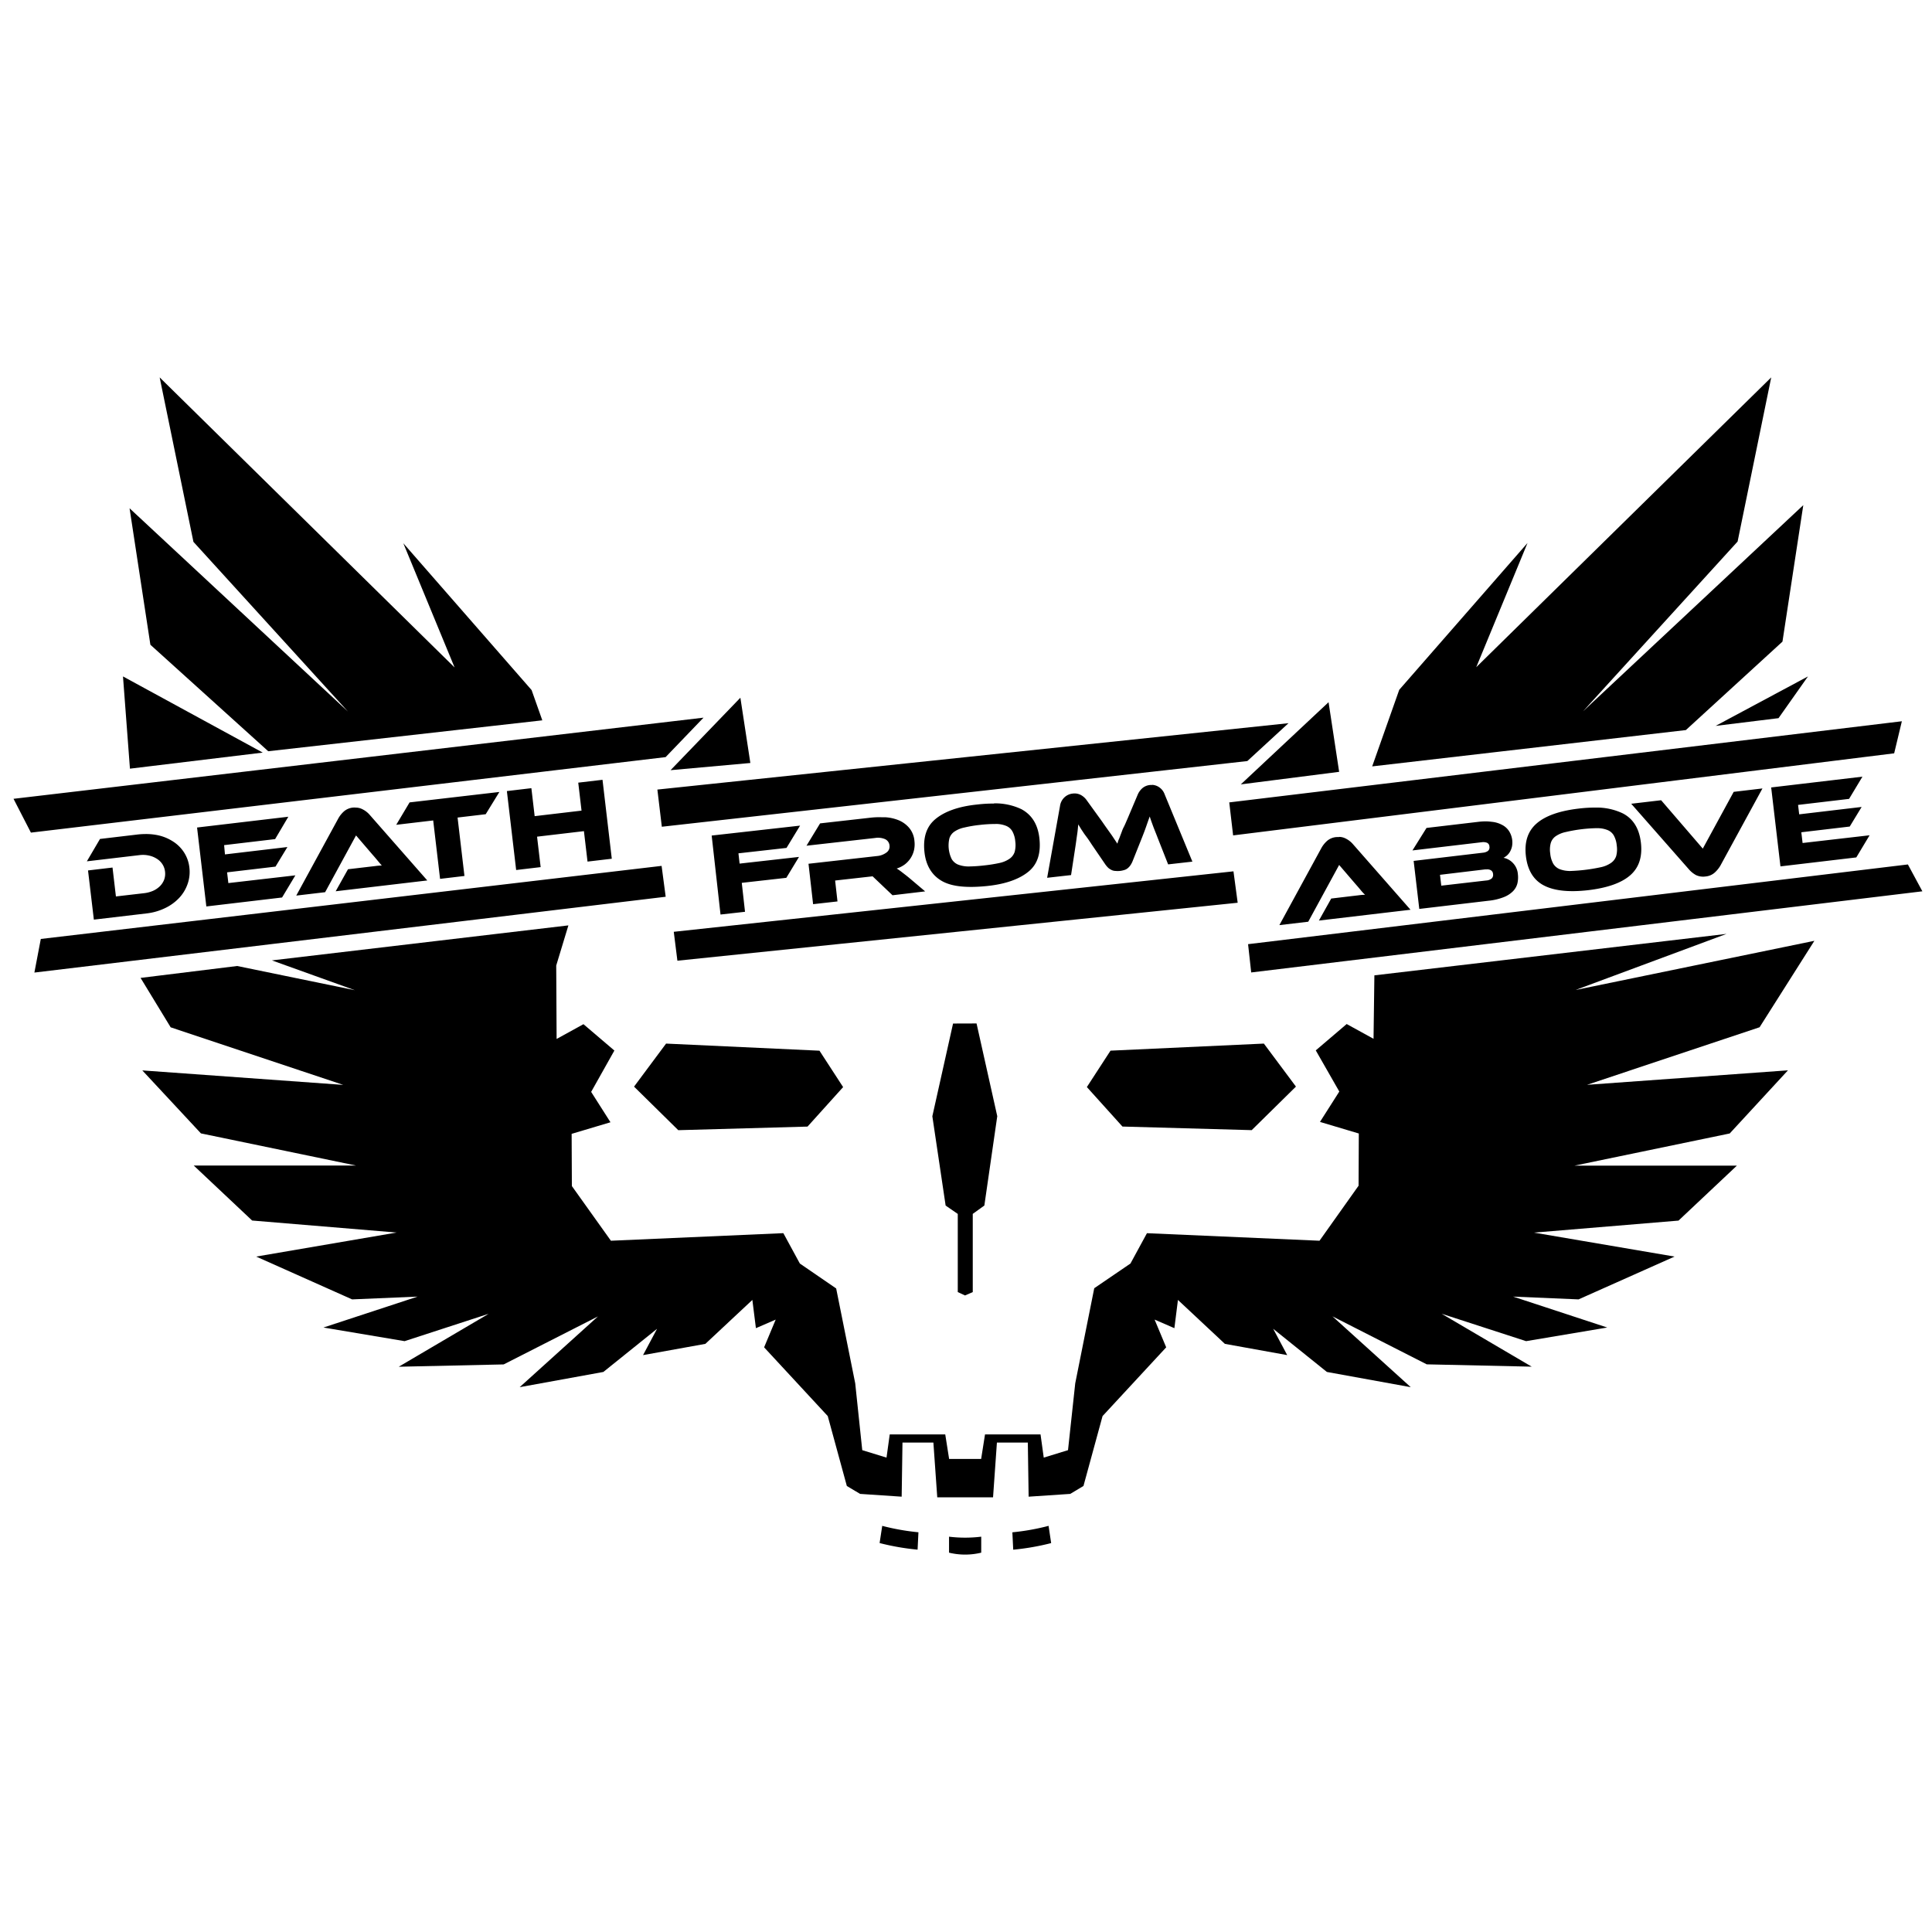 <svg xmlns="http://www.w3.org/2000/svg" viewBox="0 0 500 500"><title>death-from-above</title><g id="Icons"><g id="layer1"><g id="g927"><path id="path4322-0" d="M191.61,180.57l-18.07,18.75,20.65-1.86Zm152.22,1.16L321.12,203l25.45-3.25Zm-161.76,4L3.5,206.73,8,215.48l164.26-19.54Zm310.13.93-174.07,21,1,8.54,171.08-21.24Zm-158.74.5L170.13,204.34l1.15,9.62,151.53-17ZM482,201l-23.62,2.79,2.4,20.43,19.63-2.32,3.44-5.73-17.34,2-.33-2.78,12.53-1.48,3.08-5.07-16.16,1.91-.29-2.44,13.2-1.56Zm-326.07.81-6.28.74.85,7.24-12.13,1.43-.85-7.24-6.34.75,2.4,20.43,6.34-.75-.93-7.88,12.13-1.43.93,7.88,6.28-.74Zm142.26,1.35a3.83,3.83,0,0,0-.58,0,3.53,3.53,0,0,0-2,.85,4.7,4.7,0,0,0-1.2,1.71l-2.61,6.17c-.37.84-.67,1.59-1,2.21s-.49,1.2-.7,1.72-.36,1-.53,1.36-.27.78-.4,1.16c-.22-.35-.46-.7-.71-1.07s-.5-.77-.81-1.21-.66-.93-1.06-1.49-.87-1.23-1.4-2l-3.91-5.41a4.46,4.46,0,0,0-1.58-1.43,3.49,3.49,0,0,0-2.11-.35,3.65,3.65,0,0,0-2.09.95,3.78,3.78,0,0,0-1.17,2.27L271,227.17l6.19-.7,1.12-7.34c.19-1.19.31-2.25.45-3.15s.21-1.8.29-2.63c.2.33.41.66.61,1s.48.73.75,1.15.62.86,1,1.38.75,1.1,1.18,1.75l3.32,4.86a6.27,6.27,0,0,0,.93,1.13,4.08,4.08,0,0,0,.93.58,2.45,2.45,0,0,0,.95.2,5.9,5.9,0,0,0,1.08,0,5.77,5.77,0,0,0,1.06-.21,2.45,2.45,0,0,0,.88-.41,3.56,3.56,0,0,0,.75-.76,5.65,5.65,0,0,0,.69-1.31l2.17-5.44c.56-1.39,1-2.56,1.31-3.46s.62-1.77.89-2.51c.25.82.56,1.65.87,2.5s.73,1.83,1.17,3l2.72,6.9,6.28-.71-7.17-17.39a3.75,3.75,0,0,0-1.64-2,3.49,3.49,0,0,0-1.63-.48Zm157.93.89-7.44.88-8,14.69L429.9,207.1l-7.74.91,14.95,17a6.6,6.6,0,0,0,1.81,1.46,4.32,4.32,0,0,0,2.48.36,4.1,4.1,0,0,0,2.36-1,7.71,7.71,0,0,0,1.46-1.78Zm-326.88.91L106,207.66l-3.46,5.8,9.57-1.13,1.78,15.12,6.31-.75-1.78-15.12,7.28-.86Zm128.05,3a35.16,35.16,0,0,0-4.32.24c-5,.5-8.59,1.86-10.91,3.8s-3.19,4.77-2.82,8.42,2,6.17,4.59,7.62,6.5,1.77,11.51,1.27,8.59-1.86,10.91-3.8S269.4,220.7,269,217s-2-6.14-4.65-7.58a15.84,15.84,0,0,0-7.13-1.51ZM92.06,209a5.41,5.41,0,0,0-.69,0A4.15,4.15,0,0,0,89,210a7.11,7.11,0,0,0-1.43,1.78l-10.9,20,7.47-.88,8-14.69,4.29,5q.6.67,1.25,1.46T98.81,224q-.74,0-1.74.14l-1.89.22-5.12.6-3.19,5.7,23.71-2.8-14.92-17a6,6,0,0,0-1.84-1.42,3.7,3.7,0,0,0-1.77-.43Zm320.82,0a34.57,34.57,0,0,0-4.31.26q-7.47.88-10.89,3.85t-2.78,8.44q.65,5.5,4.63,7.59T411,230.38q7.47-.88,10.89-3.85t2.77-8.47q-.64-5.47-4.69-7.56A15.7,15.7,0,0,0,412.87,209ZM74.62,211.37,51,214.16l2.4,20.43L73,232.27l3.44-5.73-17.34,2-.33-2.78,12.53-1.48,3.08-5.07-16.16,1.91L58,218.72l13.2-1.56Zm153.44.13a19.62,19.62,0,0,0-2.7.11l-13.12,1.48-3.52,5.78,17.75-2a4.65,4.65,0,0,1,2.63.32,2,2,0,0,1,1.11,1.67,1.89,1.89,0,0,1-.82,1.79,4.69,4.69,0,0,1-2.4.89l-17.75,2L210.43,234l6.31-.71-.61-5.41,9.7-1.09,5.15,4.9,8.45-1-4.2-3.55c-.78-.64-1.43-1.12-1.9-1.49a14,14,0,0,0-1.27-.88,6.93,6.93,0,0,0,2.13-1.08,6.48,6.48,0,0,0,2.36-3.7,7,7,0,0,0,.11-2.3,6.05,6.05,0,0,0-1.41-3.49,7.18,7.18,0,0,0-2.75-1.95,10.8,10.8,0,0,0-3.51-.75c-.32,0-.63,0-.94,0Zm156.37,1.07a15.83,15.83,0,0,0-1.75.11l-13.5,1.59-3.64,5.82,18-2.13a2.7,2.7,0,0,1,1.25.13,1.06,1.06,0,0,1,.67,1,1.16,1.16,0,0,1-.42,1.16,2.59,2.59,0,0,1-1.19.42l-18,2.13,1.46,12.43,17.92-2.12a14.76,14.76,0,0,0,3.94-.93,6.89,6.89,0,0,0,2.41-1.55,4.46,4.46,0,0,0,1.12-2,7,7,0,0,0,.12-2.43,4.61,4.61,0,0,0-1.3-2.88A4.45,4.45,0,0,0,389.1,222a4.33,4.33,0,0,0,.94-.64,3.68,3.68,0,0,0,.78-1,4.88,4.88,0,0,0,.49-1.33,5.51,5.51,0,0,0-.81-4,4.67,4.67,0,0,0-1.82-1.58,7,7,0,0,0-2.66-.77A11.84,11.84,0,0,0,384.44,212.57Zm-126.85.67a7,7,0,0,1,2.74.47,3.26,3.26,0,0,1,1.67,1.42,6.47,6.47,0,0,1,.76,2.61,6.85,6.85,0,0,1-.16,2.74,3.43,3.43,0,0,1-1.32,1.76,7.14,7.14,0,0,1-2.56,1.09,36,36,0,0,1-4,.64,39.16,39.16,0,0,1-4,.27,7.61,7.61,0,0,1-2.77-.49,3.47,3.47,0,0,1-1.64-1.42,8.08,8.08,0,0,1-.6-5.35,3.29,3.29,0,0,1,1.29-1.75,7.08,7.08,0,0,1,2.6-1.07,31.06,31.06,0,0,1,4-.67,33.39,33.39,0,0,1,4-.24Zm-50.52.43-22.88,2.57,2.29,20.44,6.34-.71-.84-7.49,11.53-1.3,3.28-5.41-15.37,1.73-.3-2.66,12.44-1.4Zm206.16.67a6.88,6.88,0,0,1,2.74.45,3.26,3.26,0,0,1,1.68,1.41,6.54,6.54,0,0,1,.77,2.6,6.77,6.77,0,0,1-.14,2.74,3.44,3.44,0,0,1-1.31,1.76,7.23,7.23,0,0,1-2.56,1.11,44.56,44.56,0,0,1-8,1,7.52,7.52,0,0,1-2.78-.48,3.47,3.47,0,0,1-1.65-1.42,6.77,6.77,0,0,1-.77-2.63,6.55,6.55,0,0,1,.14-2.71,3.29,3.29,0,0,1,1.28-1.76,7.16,7.16,0,0,1,2.59-1.08,38.14,38.14,0,0,1,8-1ZM37.51,215.85a18.16,18.16,0,0,0-2,.13l-9.63,1.14-3.4,5.79,13.66-1.61a7,7,0,0,1,2.42.12,6.06,6.06,0,0,1,2,.81,4.54,4.54,0,0,1,1.46,1.41,4.41,4.41,0,0,1,.69,1.93,4.49,4.49,0,0,1-.22,2.07,4.79,4.79,0,0,1-1.07,1.67,6,6,0,0,1-1.8,1.23,8.26,8.26,0,0,1-2.37.62L30,232l-.88-7.48-6.34.75L24.29,238l13.66-1.61A14.79,14.79,0,0,0,42.76,235a12.2,12.2,0,0,0,3.62-2.63,10.12,10.12,0,0,0,2.17-3.6,9.36,9.36,0,0,0,.46-4.26,9,9,0,0,0-1.39-3.92,9.27,9.27,0,0,0-2.93-2.87,11.65,11.65,0,0,0-4.12-1.62A14.94,14.94,0,0,0,37.51,215.85Zm309,.79a5.42,5.42,0,0,0-.69,0,4.15,4.15,0,0,0-2.39,1,7.11,7.11,0,0,0-1.43,1.78l-10.9,20,7.47-.88,8-14.69,4.29,5q.6.67,1.25,1.46t1.17,1.26q-.74,0-1.75.14l-1.89.22-5.12.61-3.19,5.7,23.71-2.8-14.92-17a6,6,0,0,0-1.84-1.42,3.7,3.7,0,0,0-1.77-.43Zm147.25,7.08L323,244.35l.81,7.32,173.7-21Zm-322.54.37L10.56,243l-1.66,8.7,163.38-19.62Zm213.55.9a1.93,1.93,0,0,1,1.05.22,1.18,1.18,0,0,1,.58,1,1.3,1.3,0,0,1-.33,1.12,2.42,2.42,0,0,1-1.45.54L373,229.21l-.33-2.81L384.33,225l.49,0Zm-65.55.51L174.37,241.15l.94,7.48,145-15Z"/><path id="rect4600" d="M41.32,97.67l8.74,42.56,40,43.93L33.53,131.54l5.39,35.32,30.5,27.56,70.93-8-2.77-7.83-33.2-38,13.27,32.15Zm417.07,0-76.34,75,13.27-32.15-33.2,38-7,19.82,81.18-9.4,25-22.89,5.39-35.32-57,53.35,40-43.93ZM31.83,175.06l1.8,23.87L68,194.77Zm436.07,0L444,187.86l16.28-2ZM147.1,239.49l-76.73,9.06,21.46,7.71L61.38,250l-25,3.08,7.79,12.79,44.66,14.9-52-3.75L52,293.32l40.14,8.32h-42l15.11,14.23,37.4,3.11-36.35,6.22,24.83,11.08,16.94-.72-24.36,8,21,3.53L126.49,340l-23.3,13.71,27.16-.6,24.4-12.42L134.49,359l21.66-3.94,13.9-11.17-3.63,6.81,16.13-2.91,12.16-11.37.92,7.31,5.12-2.22-3,7.18,16.47,17.79,4.94,18.09,3.43,2.05,10.76.72.21-14h8l1,14.17H257l1-14.17h8l.21,14,10.76-.72,3.43-2.05,4.94-18.09,16.47-17.79-3-7.18,5.12,2.22.92-7.31L317,347.79l16.13,2.91-3.63-6.81,13.9,11.17L365.1,359l-20.26-18.33,24.4,12.42,27.16.6L373.1,340l21.85,7.09,21-3.53-24.36-8,16.94.72,24.84-11.08L397,319l37.4-3.11,15.11-14.23h-42l40.14-8.32L462.72,277l-52,3.75,44.66-14.9,14.18-22.37-61.82,12.73,39.09-14.52-91.14,10.73-.22,16.42-6.95-3.82-8,6.82,6.09,10.65-5,7.86,10.05,3-.06,13.51L341.49,321.1l-44.66-1.95L292.56,327l-9.37,6.39L278.27,358,276.4,375.3l-6.28,1.93-.83-6-14.37,0-1,6.34h-8.29l-1-6.34-14.37,0-.83,6-6.28-1.93L221.33,358l-4.93-24.55L207,327l-4.27-7.86L158.1,321.1,148,306.95l-.06-13.51,10.05-3-5-7.86L159,271.88l-8-6.82-6.95,3.82-.1-19Zm99.55,25.4-5.36,24L244.73,312l3.14,2.16v20.23l1.88.87,2-.87V314.15l3-2.16,3.34-23.12-5.36-24Zm-74.27,5.19-8.29,11.14,11.45,11.27,33.45-.93,9.21-10.22-6.12-9.42Zm154.71,0-39.69,1.83-6.12,9.42,9.21,10.22,33.45.93,11.45-11.27ZM228.32,394.89l-.68,4.45a63.33,63.33,0,0,0,9.83,1.71l.22-4.5A59.35,59.35,0,0,1,228.32,394.89Zm43.05,0a59.36,59.36,0,0,1-9.37,1.67l.22,4.5a63.33,63.33,0,0,0,9.82-1.71Zm-25.76,2.8v4.14a17.73,17.73,0,0,0,8.33,0v-4.14a34.43,34.43,0,0,1-8.35,0Z"/></g></g></g></svg>